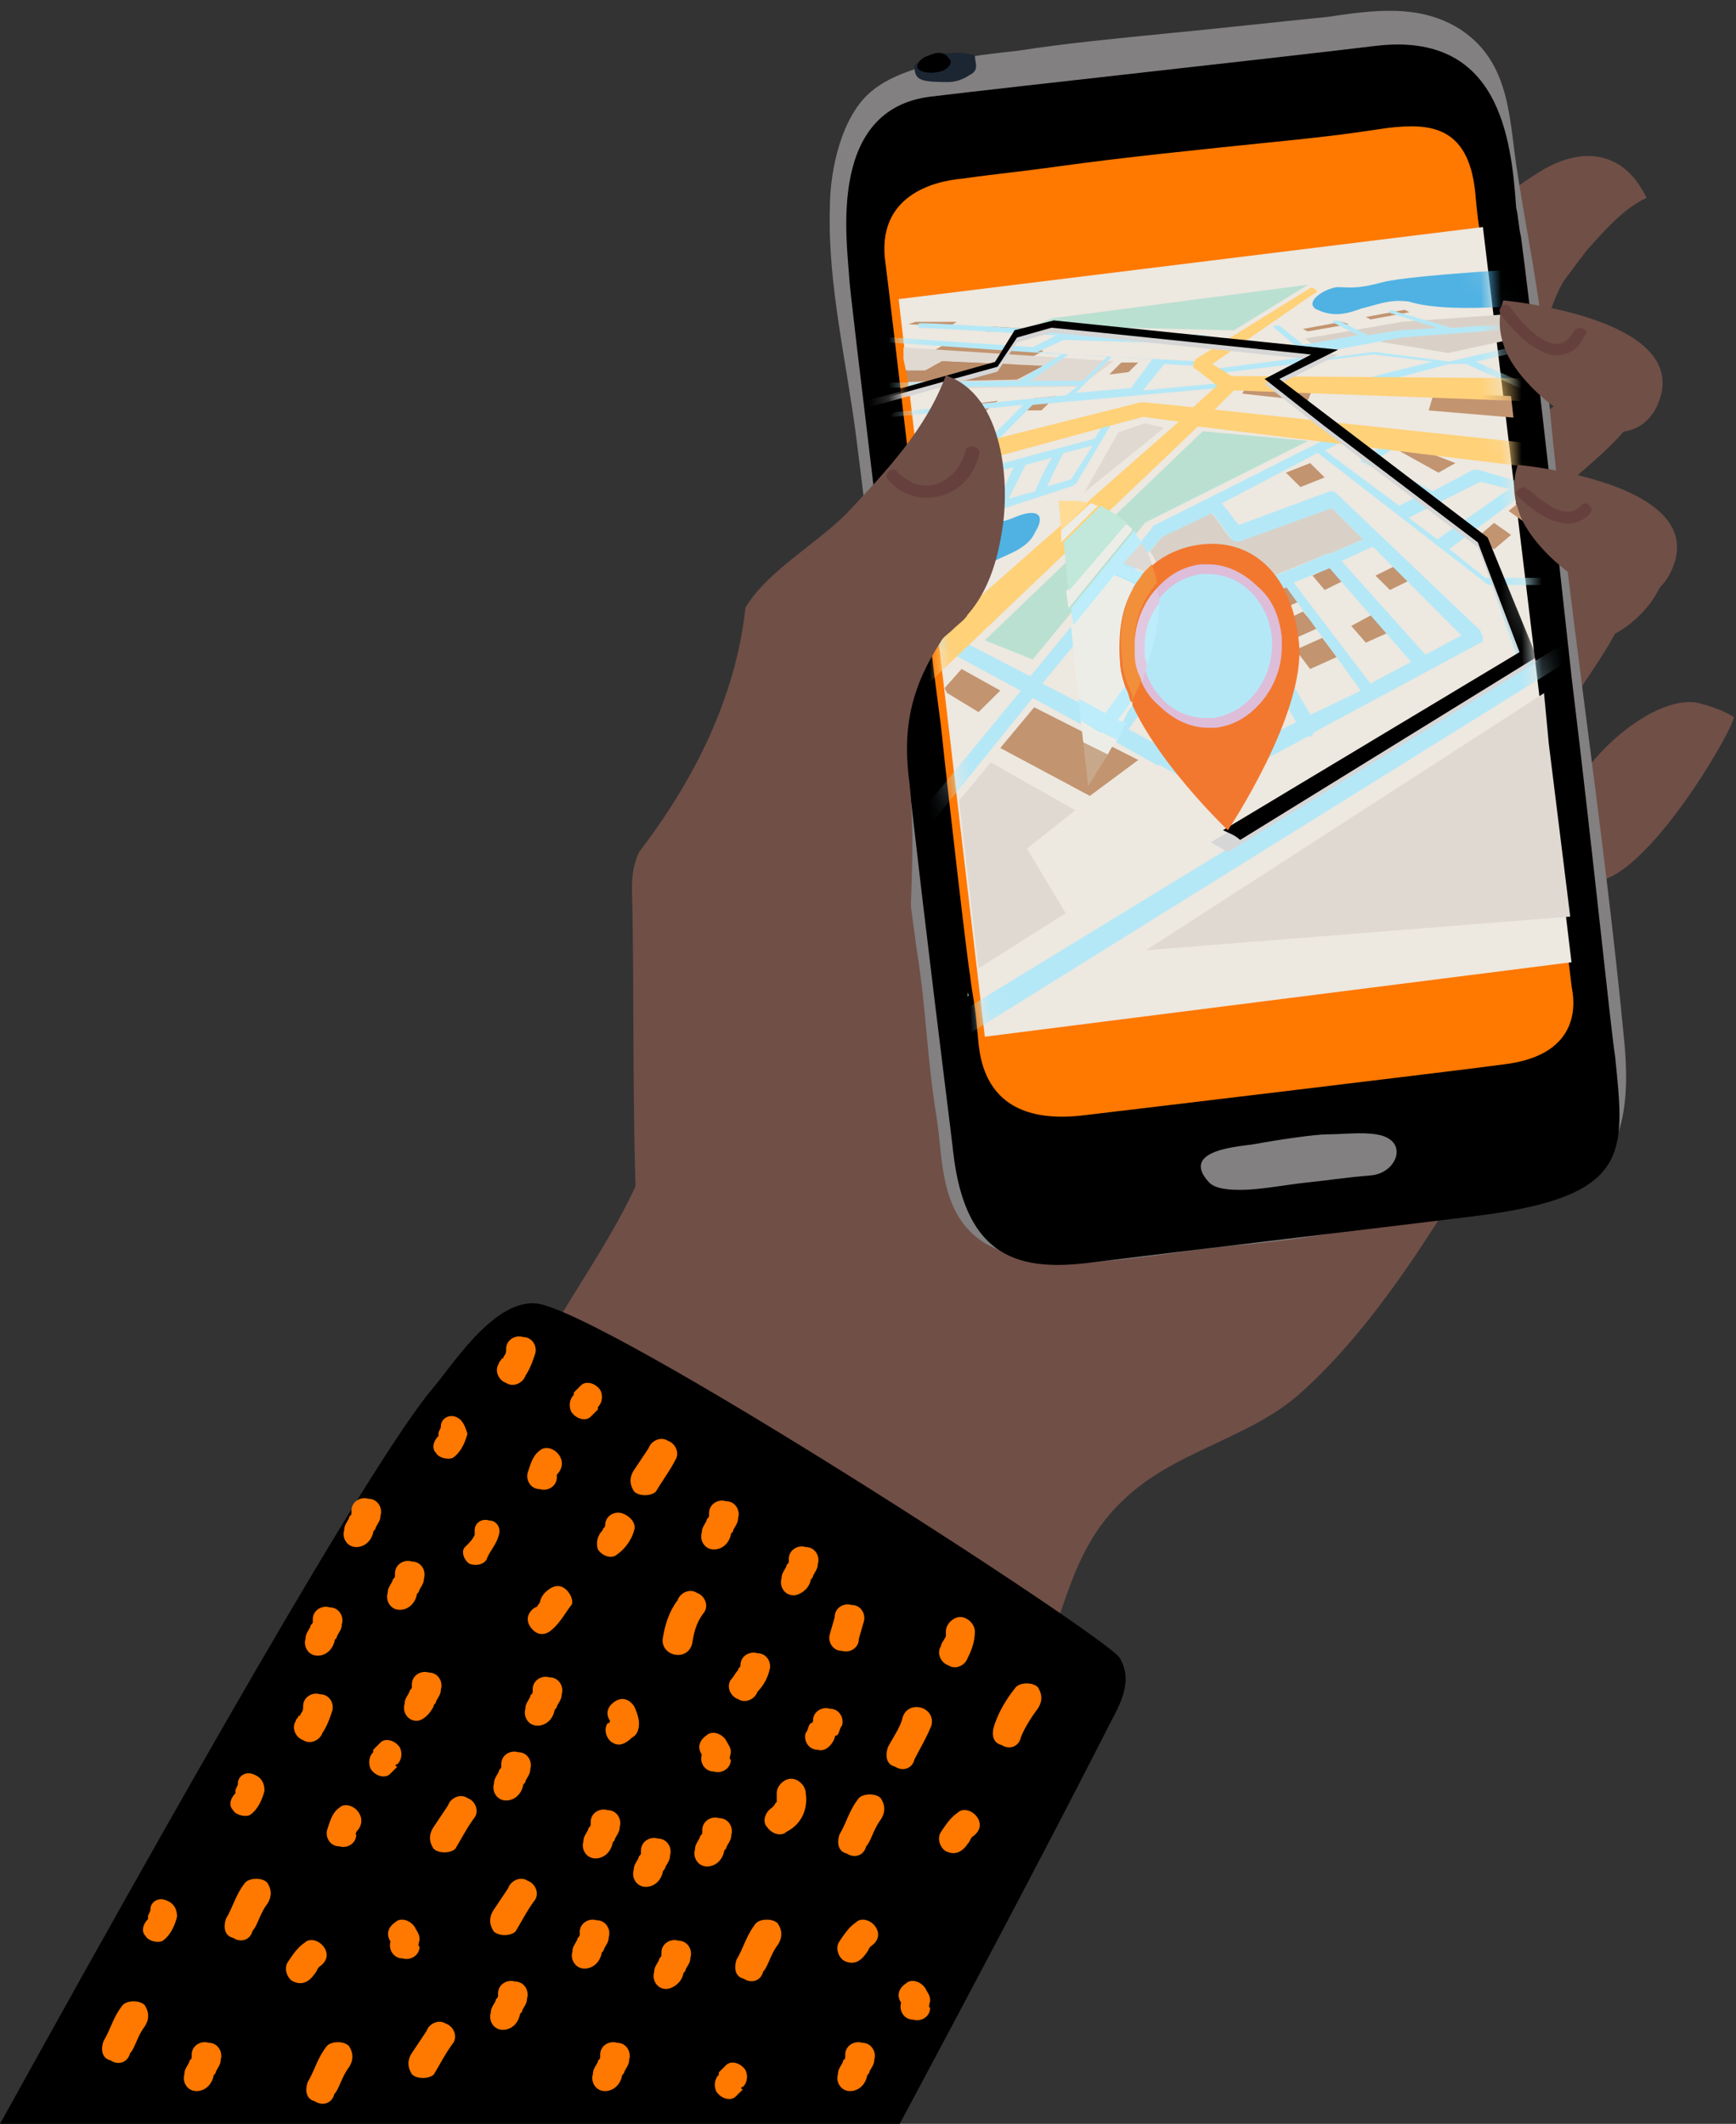 <svg xmlns="http://www.w3.org/2000/svg" xmlns:xlink="http://www.w3.org/1999/xlink" width="85" height="104" viewBox="0 0 85 104">
    <rect x="0" y="0" width="85" height="104" fill="#333333" stroke="none"/>
    <defs>
        <path id="a" d="M.08 4.42L4.641 42.76l29.279-4.3L29.36.717"/>
        <path id="c" d="M.08 4.42L4.641 42.76l29.279-4.3L29.36.717"/>
        <path id="e" d="M.08 4.42L4.641 42.76l29.279-4.3L29.36.717"/>
        <path id="g" d="M0 3.647l4.22 36.118 28.725-3.646L28.607.118"/>
        <path id="i" d="M0 3.647l4.22 36.118 28.725-3.646L28.607.118"/>
        <path id="k" d="M0 3.647l4.22 36.118 28.725-3.646L28.607.118z"/>
        <path id="m" d="M0 3.647l4.22 36.118 28.725-3.646L28.607.118z"/>
        <path id="o" d="M0 3.647l4.22 36.118 28.725-3.646L28.607.118z"/>
        <path id="q" d="M0 3.647l4.22 36.118 28.725-3.646L28.607.118z"/>
        <path id="s" d="M0 3.647l4.22 36.118 28.725-3.646L28.607.118"/>
        <path id="u" d="M0 3.647l4.22 36.118 28.725-3.646L28.607.118"/>
        <path id="w" d="M.08 4.42L4.641 42.76l29.279-4.3L29.36.717z"/>
        <path id="y" d="M.08 4.42L4.641 42.76l29.279-4.3L29.36.717z"/>
        <path id="A" d="M.08 4.42L4.641 42.76l29.279-4.3L29.36.717"/>
        <path id="C" d="M.08 4.42L4.641 42.76l29.279-4.3L29.36.717"/>
        <path id="E" d="M.08 4.42L4.641 42.76l29.279-4.3L29.36.717z"/>
        <path id="G" d="M.08 4.42L4.641 42.76l29.279-4.3L29.36.717z"/>
        <path id="I" d="M.08 4.42L4.641 42.76l29.279-4.3L29.36.717"/>
        <path id="K" d="M.08 4.42L4.641 42.76l29.279-4.3L29.36.717z"/>
        <path id="M" d="M.08 4.42L4.641 42.76l29.279-4.3L29.36.717"/>
        <path id="O" d="M.08 4.42L4.641 42.76l29.279-4.3L29.36.717"/>
        <path id="Q" d="M.08 4.42L4.641 42.76l29.279-4.3L29.36.717"/>
        <path id="S" d="M.08 4.42L4.641 42.76l29.279-4.3L29.36.717"/>
        <path id="U" d="M.08 4.42L4.641 42.76l29.279-4.3L29.36.717"/>
        <path id="W" d="M.08 4.42L4.641 42.76l29.279-4.3L29.36.717"/>
    </defs>
    <g fill="none" fill-rule="evenodd">
        <path fill="#704F47" d="M74.589 41.955c-2.248-.71-5.443-.355-7.454-1.655-5.915-3.9-11.712-8.155-16.918-12.882-1.065 2.01-2.248 3.9-3.194 5.555-1.302 2.245-2.721 4.254-4.023 6.5-1.065 1.772-.828 3.663-2.366 5.318-2.011 2.127-5.797 2.6-7.453 4.727-1.184 1.418-.829 3.191-.947 4.964-1.065 8.154-13.724 16.427-4.14 23.754 3.903 2.955 8.636 4.728 13.013 6.619 3.55 1.418 7.454 1.654 9.347-2.128 1.656-3.19 1.774-6.736 4.614-9.336 2.484-2.364 6.152-2.955 8.636-5.2 3.55-3.191 6.39-7.8 8.874-11.936 2.13-3.664 4.85-7.682 4.614-12.173 0-1.3-1.54-1.773-2.603-2.127"/>
        <path fill="#000" d="M26.2 63.818c-2.13-.118-4.14 3.191-5.087 4.254C18.589 71.145 11.55 83.122 0 104h44.052c4.425-8.273 7.9-14.89 10.424-19.854.71-1.301.828-2.128.355-2.955-.473-.945-25.437-17.136-28.631-17.373z"/>
        <path fill="#FF7800" d="M26.2 66.3c.118-.355-.119-.827-.592-.827-.355-.119-.828.117-.828.591 0 .117 0 .236-.118.355 0 0 0 .117-.119.117 0 .12-.118.12-.118.236-.237.355 0 .829.355.946.355.236.828 0 .947-.355.236-.353.354-.708.473-1.063M29.276 68.9c.237-.237.237-.591.118-.828-.236-.354-.71-.472-.946-.235-.119.117-.237.235-.355.354v.118c-.237.236-.237.59-.118.827.236.355.71.474.946.236l.355-.353v-.12M27.265 72.209c.237-.236.355-.591.118-.946-.236-.354-.71-.471-.946-.236-.355.236-.473.71-.592 1.063-.118.355.119.829.592.829.355.117.828-.12.828-.591v-.12M33.062 71.5c.237-.355 0-.827-.355-.945-.355-.237-.828 0-.946.354l-.71 1.064c-.237.354-.237.709 0 1.063.236.237.828.237 1.065 0 .355-.59.71-1.063.946-1.536M30.459 74.1c-.355-.12-.828.118-.828.591 0 .118-.118.118-.118.237-.237.235-.355.59-.237.945.237.355.71.472.946.236.355-.236.71-.709.829-1.181.118-.356-.237-.71-.592-.828M35.783 75.163c0-.118.118-.118.118-.235.119-.236.237-.356.237-.59.118-.357-.118-.828-.592-.828-.355-.12-.828.117-.828.59v.118c0 .12-.118.12-.118.236-.118.238-.237.355-.237.591-.118.355.119.828.592.828.355 0 .71-.237.828-.71 0 .12 0 0 0 0M34.481 78.945c.237-.354 0-.827-.354-.945-.355-.237-.829 0-.947.354-.355.473-.592 1.064-.71 1.773-.236.945 1.183 1.301 1.42.355.118-.71.237-1.064.591-1.537M39.688 77.41c0-.12.118-.12.118-.237.118-.237.236-.355.236-.591.119-.355-.118-.827-.591-.827-.355-.119-.828.118-.828.59v.119c0 .118-.119.118-.119.236-.118.236-.236.355-.236.59-.118.355.118.828.591.828.237 0 .71-.236.829-.709-.119 0 0 0 0 0M33.45 96.685c0-.119.118-.119.118-.237.118-.236.237-.354.237-.59.118-.355-.119-.828-.592-.828-.355-.118-.828.118-.828.591v.118c0 .118-.118.118-.118.237-.119.236-.237.354-.237.59-.118.355.118.828.592.828.236 0 .71-.237.828-.71-.118 0 0 0 0 0M37.676 81.782c.118-.354-.118-.827-.591-.827-.355-.118-.829.117-.829.59 0 .118-.118.118-.118.237-.118.118-.237.355-.355.472-.237.355 0 .828.355.946.355.235.828 0 .947-.355a2.28 2.28 0 0 0 .591-1.063M42.29 79.418c.118-.354-.118-.827-.592-.827-.354-.118-.828.117-.828.591l-.236.827c-.119.355.118.828.591.828.355.118.828-.119.828-.591l.237-.828zM40.87 85.09c0-.117.119-.117.119-.117.118-.118.118-.355.237-.473.118-.355-.119-.827-.592-.827-.355-.118-.828.118-.828.59 0 .119-.118.119-.118.119-.119.118-.119.354-.237.473-.118.354.118.827.591.827.355.118.71-.237.829-.591M39.45 87.809c0-.355-.354-.71-.71-.71-.354 0-.709.355-.709.71v.473c0-.119-.118.118-.118.118l-.119.12c-.355.234-.473.707-.236.943.236.355.71.473.946.238.71-.356 1.065-1.065.947-1.892M47.732 79.89c0-.354-.355-.709-.71-.709-.354 0-.71.355-.71.71v.236c-.118.236-.236.354-.236.474-.237.353 0 .827.355.944.355.238.828 0 .946-.353.119-.238.355-.71.355-1.302M45.603 84.5c.237-.945-1.183-1.3-1.42-.355-.118.473-.473.946-.71 1.419-.118.354-.118.827.355.945.355.236.829.118.947-.354.237-.473.591-1.064.828-1.655M43.118 89.11c.237-.356.237-.71 0-1.064-.236-.238-.828-.238-1.064 0-.474.59-.592 1.182-.947 1.773-.118.353-.118.827.355.944.355.237.828.12.947-.353.236-.238.354-.829.71-1.3M38.077 95.242c.237-.356.237-.71 0-1.064-.237-.237-.828-.237-1.065 0-.473.591-.591 1.182-.946 1.773-.119.353-.119.827.355.944.355.238.828.12.946-.353.237-.238.355-.829.71-1.3M13.077 93.242c.237-.356.237-.71 0-1.064-.237-.237-.828-.237-1.065 0-.473.591-.591 1.182-.946 1.773-.119.353-.119.827.355.944.355.238.828.12.946-.353.237-.238.355-.829.71-1.3M7.077 99.242c.237-.356.237-.71 0-1.064-.237-.237-.828-.237-1.065 0-.473.591-.591 1.182-.946 1.773-.119.353-.119.827.355.944.355.238.828.12.946-.353.237-.238.355-.829.71-1.3M17.077 101.242c.237-.356.237-.71 0-1.064-.237-.237-.828-.237-1.065 0-.473.591-.591 1.182-.946 1.773-.119.353-.119.827.355.944.355.238.828.12.946-.353.237-.238.355-.829.71-1.3M50.809 83.672c.236-.354.236-.709 0-1.062-.237-.238-.829-.238-1.065 0-.473.59-.828 1.182-1.065 1.89-.118.354-.118.827.355.945.355.237.828.12.946-.354.119-.355.474-.946.829-1.419M35.783 85.8c0-.236-.118-.355-.237-.591-.236-.355-.71-.472-.946-.236-.355.236-.473.591-.237.946-.118.353.119.827.592.827.355.117.828-.12.828-.59-.118 0 0-.237 0-.356M20.543 94.95c0-.236-.118-.355-.237-.592-.236-.354-.71-.471-.946-.235-.355.235-.474.591-.237.946-.118.353.118.827.592.827.355.117.828-.12.828-.59-.118 0 0-.237 0-.357M45.543 97.95c0-.236-.118-.355-.237-.592-.236-.354-.71-.471-.946-.235-.355.235-.474.591-.237.946-.118.353.118.827.592.827.355.117.828-.12.828-.59-.118 0 0-.237 0-.357M22.296 69.373c-.355-.12-.71.118-.71.472 0 .119-.118.237-.118.355v.118c-.237.237-.355.591-.119.828.119.236.592.354.828.236.355-.236.592-.709.71-1.182-.118-.355-.236-.709-.591-.827M24.425 75.163c.118-.354-.118-.709-.473-.709-.355-.117-.71.118-.71.474v.235c-.118.237-.237.356-.473.591-.237.236 0 .71.236.827.355.12.71 0 .829-.236.118-.355.473-.71.591-1.182M27.62 77.763c-.355-.236-.71 0-.947.237-.118.118-.236.354-.236.474-.119.117-.119.235-.237.235-.355.236-.473.59-.237.946.237.354.592.472.947.236.473-.355.71-.826 1.065-1.3.118-.117 0-.591-.355-.828M31.287 84.382c0-.236-.118-.59-.236-.827-.237-.355-.592-.474-.947-.236-.355.236-.473.59-.236.944 0 0 0 .12-.119.12-.236.354 0 .825.237.945.355.236.71 0 .947-.237.236-.118.354-.354.354-.709M47.378 90.291c.118-.119.118-.236.236-.355.355-.236.474-.591.237-.946-.237-.353-.71-.471-.947-.236-.354.236-.591.59-.828.946-.236.355 0 .827.237.946.473.236.828 0 1.065-.355M42.4 95.66c.118-.12.118-.237.236-.356.355-.235.473-.59.237-.945-.237-.354-.71-.472-.947-.237-.355.237-.591.591-.828.947-.237.354 0 .826.237.945.473.237.828 0 1.064-.354M15.4 96.66c.118-.12.118-.237.236-.356.355-.235.473-.59.237-.945-.237-.354-.71-.472-.947-.237-.355.237-.591.591-.828.947-.237.354 0 .826.237.945.473.237.828 0 1.064-.354M16.262 83.791c.118-.355-.118-.827-.592-.827-.355-.12-.828.117-.828.591 0 .117 0 .236-.118.355 0 0 0 .117-.118.117 0 .119-.119.119-.119.236-.236.354 0 .828.355.945.355.237.828 0 .947-.354.236-.354.355-.708.473-1.063M19.456 86.39c.237-.235.237-.59.119-.826-.237-.355-.71-.474-.947-.236l-.355.353v.119c-.236.236-.236.59-.118.827.237.354.71.474.947.236l.354-.353c-.118 0-.118-.12 0-.12M36.38 102.186c.236-.235.236-.59.117-.826-.236-.356-.71-.474-.946-.236l-.355.353v.118c-.237.237-.237.591-.118.828.236.354.71.474.946.236l.355-.353c-.118 0-.118-.12 0-.12M17.445 89.7c.237-.236.355-.59.118-.946-.236-.355-.71-.472-.946-.235-.355.235-.473.709-.592 1.062-.118.355.119.829.592.829.355.117.828-.119.828-.591-.118 0 0 0 0-.119M23.242 88.99c.237-.354 0-.827-.355-.945-.355-.236-.828 0-.946.355l-.71 1.063c-.237.355-.237.71 0 1.064.236.236.828.236 1.065 0 .354-.59.591-1.064.946-1.536M26.189 93.04c.236-.354 0-.827-.355-.945-.355-.236-.828 0-.947.355-.236.354-.473.71-.71 1.063-.236.355-.236.71 0 1.064.237.236.829.236 1.065 0 .355-.59.592-1.064.947-1.536M22.189 100.04c.236-.354 0-.827-.355-.945-.355-.236-.828 0-.947.355-.236.354-.473.71-.71 1.063-.236.355-.236.71 0 1.064.237.236.829.236 1.065 0 .355-.59.592-1.064.947-1.536M29.986 90.291c0-.119.118-.119.118-.236.119-.236.237-.355.237-.59.118-.355-.118-.828-.592-.828-.355-.118-.828.117-.828.59v.118c0 .12-.118.12-.118.236-.118.238-.237.355-.237.591-.118.355.119.828.592.828.355 0 .71-.237.828-.709 0 .119 0 0 0 0M35.45 90.685c0-.12.118-.12.118-.237.118-.236.237-.354.237-.59.118-.355-.119-.828-.592-.828-.355-.118-.828.117-.828.591v.117c0 .12-.118.12-.118.236-.119.238-.237.355-.237.591-.118.355.118.829.592.829.355 0 .71-.238.828-.71 0 .119 0 0 0 0M29.45 95.685c0-.12.118-.12.118-.237.118-.236.237-.354.237-.59.118-.355-.119-.828-.592-.828-.355-.118-.828.117-.828.591v.117c0 .12-.118.12-.118.236-.119.238-.237.355-.237.591-.118.355.118.829.592.829.355 0 .71-.238.828-.71 0 .119 0 0 0 0M32.45 91.685c0-.12.118-.12.118-.237.118-.236.237-.354.237-.59.118-.355-.119-.828-.592-.828-.355-.118-.828.117-.828.591v.117c0 .12-.118.12-.118.236-.119.238-.237.355-.237.591-.118.355.118.829.592.829.355 0 .71-.238.828-.71 0 .119 0 0 0 0M30.45 101.685c0-.12.118-.12.118-.237.118-.236.237-.354.237-.59.118-.355-.119-.828-.592-.828-.355-.118-.828.117-.828.591v.117c0 .12-.118.12-.118.236-.119.238-.237.355-.237.591-.118.355.118.829.592.829.355 0 .71-.238.828-.71 0 .119 0 0 0 0M10.45 101.685c0-.12.118-.12.118-.237.118-.236.237-.354.237-.59.118-.355-.119-.828-.592-.828-.355-.118-.828.117-.828.591v.117c0 .12-.118.12-.118.236-.119.238-.237.355-.237.591-.118.355.118.829.592.829.355 0 .71-.238.828-.71 0 .119 0 0 0 0M42.45 101.685c0-.12.118-.12.118-.237.118-.236.237-.354.237-.59.118-.355-.119-.828-.592-.828-.355-.118-.828.117-.828.591v.117c0 .12-.118.12-.118.236-.119.238-.237.355-.237.591-.118.355.118.829.592.829.355 0 .71-.238.828-.71 0 .119 0 0 0 0M27.147 83.791c0-.119.118-.119.118-.236.118-.236.237-.355.237-.59.118-.355-.119-.828-.592-.828-.355-.118-.828.117-.828.59v.118c0 .12-.119.12-.119.236-.118.238-.236.355-.236.591-.118.355.118.828.591.828.355 0 .71-.237.829-.709M25.608 87.455c0-.119.119-.119.119-.237.118-.236.236-.354.236-.59.118-.355-.118-.828-.591-.828-.355-.118-.829.118-.829.59v.12c0 .117-.118.117-.118.235-.118.237-.237.355-.237.591-.118.355.119.828.592.828.355 0 .71-.237.828-.71 0 .119 0 .119 0 0M25.45 98.685c0-.119.118-.119.118-.237.118-.236.237-.354.237-.59.118-.355-.119-.828-.592-.828-.355-.118-.828.118-.828.591v.118c0 .118-.118.118-.118.237-.119.236-.237.354-.237.59-.118.355.118.828.592.828.355 0 .71-.237.828-.71 0 .119 0 .119 0 0M21.231 83.555c0-.12.118-.12.118-.237.119-.236.237-.354.237-.59.118-.355-.118-.828-.592-.828-.354-.118-.828.118-.828.591v.118c0 .119-.118.119-.118.236-.118.237-.237.355-.237.59-.118.356.119.829.592.829.237 0 .591-.238.828-.71-.118 0-.118 0 0 0M20.403 78.118c0-.118.118-.118.118-.235.118-.237.237-.356.237-.591.118-.356-.119-.828-.592-.828-.355-.119-.828.117-.828.591v.117c0 .12-.118.12-.118.237-.119.237-.237.354-.237.59-.118.355.118.829.592.829.354 0 .71-.238.828-.71M16.38 80.364c0-.119.119-.119.119-.237.118-.236.236-.354.236-.59.119-.355-.118-.828-.591-.828-.355-.118-.829.118-.829.591v.118c0 .118-.118.118-.118.237-.118.236-.236.354-.236.59-.119.355.118.828.591.828.355 0 .71-.237.828-.71 0 .119 0 0 0 0M18.273 75.045c0-.118.119-.118.119-.236.118-.236.236-.354.236-.59.119-.355-.118-.828-.591-.828-.355-.118-.828.118-.828.59v.119c0 .118-.119.118-.119.236-.118.237-.236.355-.236.591-.119.355.118.828.591.828.355 0 .71-.237.828-.71 0 .119 0 0 0 0M12.358 86.864c-.355-.119-.71.118-.71.472 0 .119-.118.237-.118.355v.118c-.237.236-.355.591-.119.827.119.237.592.355.829.237.354-.237.591-.71.71-1.182 0-.473-.237-.71-.592-.827M8.075 93.03c-.354-.117-.71.119-.71.473 0 .119-.118.237-.118.355v.118c-.236.237-.355.591-.118.827.118.237.592.355.828.237.355-.237.592-.71.71-1.182 0-.473-.237-.71-.592-.827"/>
        <path fill="#704F47" d="M82.988 34.391c.592.118 1.303.355 1.895.71.235.235-5.207 9.808-7.69 7.8-3.078-2.6 2.72-8.865 5.795-8.51"/>
        <path fill="#704F47" d="M77.547 26.828c-1.42.59-3.078 1.654-4.023 1.181-1.301-.709 2.248-3.427 2.958-4.018 1.065-1.063 2.248-1.89 3.194-3.073.592-.709 1.42-1.654.828-2.6-.591-.945-1.774-.118-2.485.355-3.55 2.127-6.861 4.845-10.174 7.327-1.774 1.3-3.549 2.718-5.442 4.018-1.183.946-2.484 2.246-4.022 1.891-1.184-.236-2.485-1.654-3.313-.118-.473.946-.71 2.127-.828 3.31-.119 1.063-.237 2.127-.474 2.954-.354 1.536-.118 2.954 0 4.49.237 1.655-.71 6.855-.71 6.855.71 2.364.592 4.61 3.313 4.846 2.366.235 5.086-.473 7.099-1.773 1.183-.71 1.42-1.655 2.84-1.418 1.182.236 2.365 1.182 3.667.945 1.065-.236 1.775-1.772 2.366-2.6 1.42-2.01 5.678-6.145 4.614-8.863-.946-2.364-1.42-2.364-.473-5.082.828-2.246 3.311-4.373 3.311-6.973.238-2.364-.945-2.245-2.246-1.654M77.665 12.29L76.6 13.71c-.711 1.064-.948 3.19-2.366 3.545-1.54.473-2.25-2.363-2.486-3.427-.591-2.482 1.775-4.254 3.669-5.436 2.128-1.3 4.14-.946 5.204 1.3-1.063.473-2.011 1.536-2.957 2.6"/>
        <path fill="#704F47" d="M78.493 26.71l-.592 1.181c0 .236.592 3.427.829 3.31 1.656-.71 3.43-2.837 2.72-4.728-.354-.827-1.892-2.837-2.839-1.773-.591.591.119 1.418-.118 2.01"/>
        <path fill="#828080" d="M71.277 1.3C69.382.236 67.37.473 65.005.827c-2.366.237-5.56.591-8.045.828-2.366.236-4.85.472-7.099.827-2.128.236-5.56.59-7.215 2.009-1.42 1.182-2.012 3.782-2.012 5.673-.118 3.782.828 7.563 1.302 11.345.591 4.61 1.064 8.982 1.538 13.591.355 3.427.946 8.036 1.42 11.464.473 2.954.473 5.082.946 8.036.355 2.127.118 4.846 2.366 6.264 1.42.827 3.43.945 4.97.945 2.484-.118 4.85-.59 7.333-.827 2.84-.236 5.679-.71 8.52-1.3 2.483-.473 5.56-.236 7.807-1.418 2.603-1.3 2.958-4.018 2.722-6.973-1.065-11.345-2.958-22.573-3.905-33.8-.236-3.073-.947-6.264-1.419-9.455-.356-2.481-.356-5.2-2.957-6.736"/>
        <path fill="#FF7800" d="M68.791 5.672c-4.259.591-8.636.828-12.777 1.537-3.195.473-6.626.118-9.702 1.3-3.904 1.536-4.14 5.082-3.667 8.863.236 2.246.473 4.491.828 6.619.592 5.2 1.301 10.518 1.893 15.718.355 2.954.71 5.79 1.065 8.745.236 2.364-.119 5.318 1.301 7.446.118.236.355.472.592.59 1.538 1.302 3.904.355 5.797.12 5.206-.59 10.53-1.301 15.735-1.892 2.84-.355 5.562-.71 8.4-.946-.828-6.854-1.655-13.709-2.484-20.563a812.1 812.1 0 0 1-2.485-23.755c-.355-3.072-1.538-4.254-4.496-3.782"/>
        <path fill="#1C2633" d="M47.732 2.718c-.355-.118-.946-.236-2.01 0-.356.118-.71.236-.947.473 0 .236 0 .59.355.709.236.118.946.118 1.301.118s.71-.118 1.065-.355c.473-.236.236-.59.236-.945"/>
        <path fill="#000" d="M45.485 2.718c-.474.118-.947.709-.119.827.947.118 1.42-.473 1.065-.709-.118-.236-.473-.354-.946-.118M67.371 2.245c-4.85.591-17.864 2.01-21.767 2.482-5.089.591-4.141 6.973-4.024 8.864 0 .59 2.13 17.727 3.55 30.136.827 6.973 1.537 12.527 1.537 12.646.592 5.318 3.313 5.909 6.862 5.436 3.786-.473 14.79-1.773 18.575-2.245 7.81-.946 7.454-3.073 6.98-7.8-.237-1.537-1.065-9.81-2.128-18.555-.947-8.745-2.013-18.082-2.486-21.627-.118-.473-.118-.946-.235-1.418-.237-3.428-.829-8.628-6.864-7.919m6.272 49.873c-1.658.236-18.458 2.246-20.469 2.482-5.442.709-5.204-3.427-5.324-4.136-.118-1.419-.236-1.655-.355-2.719-.117-.59-1.064-8.745-1.42-12.172-.118-.946-.236-1.773-.354-2.719-.117-1.063-.237-2.009-.355-3.072-.237-1.773-1.775-15.128-2.012-16.9-.473-3.31 2.367-4.018 3.786-4.137 1.657-.236 2.958-.354 4.614-.59 3.431-.473 6.98-.828 10.413-1.182 2.366-.237 3.43-.355 5.796-.71 2.011-.236 3.905-.118 4.26 3.073.117 1.182.117 1.418.354 2.6.238 2.246 4.14 34.391 4.379 36.4.117.591.591 3.31-3.313 3.782"/>
        <path fill="#000" d="M61.812 4.136c-1.065.119-1.657.237-2.486.355-.827.118-3.075.354-4.732.59-.354 0-4.377.237-2.958 1.3.474.355 1.303 0 1.775 0 1.183-.117 2.84-.354 4.26-.472 1.538-.236 2.484-.236 4.376-.473 1.658-.236 1.066-1.418-.235-1.3"/>
        <path fill="#82C7A6" d="M47.378 48.572v.237c.118-.117 0-.117 0-.237"/>
        <path fill="#828080" d="M67.371 55.545c-.71-.118-1.655 0-2.366 0-.591 0-2.247.237-3.55.473-.59.118-3.785.237-2.246 1.891.354.355 1.183.355 1.537.355.946 0 2.13-.237 3.196-.355 1.183-.118 1.774-.236 3.194-.354 1.3-.119 1.892-1.773.235-2.01"/>
        <g>
            <g transform="translate(43 9)">
                <mask id="b" fill="#fff">
                    <use xlink:href="#a"/>
                </mask>
                <path fill="#297394" d="M21.44 6.689l.12-.358.959-.12c.121 0 .121-.12.121-.239v-.597c0-.12-.121-.239-.24-.239l-1.081.12c-.119 0-.119.12-.119.239v.597c0 .12 0 .12.119.239 0 .12 0 .358.121.358" mask="url(#b)"/>
            </g>
            <g transform="translate(43 9)">
                <mask id="d" fill="#fff">
                    <use xlink:href="#c"/>
                </mask>
                <path fill="#297394" d="M21.8 9.556l.6-.12c.12 0 .12-.12.12-.239V8.6c0-.12-.12-.239-.24-.239l-.72.12c-.12 0-.12.119-.12.238v.598c0 .12 0 .12.12.239h.24" mask="url(#d)"/>
            </g>
            <g transform="translate(43 9)">
                <mask id="f" fill="#fff">
                    <use xlink:href="#e"/>
                </mask>
                <path fill="#E88A33" d="M26.72 12.064l-.12-.358-.72.12a.257.257 0 0 1-.24-.24v-.597c0-.12.12-.239.24-.239l.84-.12c.12 0 .24.12.24.24v.597c0 .12 0 .239-.12.239s-.12.358-.12.358" mask="url(#f)"/>
            </g>
        </g>
        <g>
            <path fill="#EDE8E0" d="M44 14.647l4.22 36.118 28.725-3.647-4.338-36z"/>
            <path fill="#BAE0D1" d="M51.503 15.588l-.82.353 9.73.235 3.635-2.235zM48.22 31.353l2.346.94 5.51-6.705 7.972-4-5.158-.47z"/>
        </g>
        <g>
            <g transform="translate(44 11)">
                <mask id="h" fill="#fff">
                    <use xlink:href="#g"/>
                </mask>
                <path fill="#4FB2E3" d="M32.71 3.765l-1.29-1.647s-6.448.353-7.737.706c-1.29.353-1.642.235-2.229.235-.702.118-1.522.706-1.054 1.059.704.353 1.29.353 2.227 0 .938-.235 1.408-.47 2.345-.353 2.228.706 7.27 0 7.739 0" mask="url(#h)"/>
            </g>
            <g transform="translate(44 11)">
                <mask id="j" fill="#fff">
                    <use xlink:href="#i"/>
                </mask>
                <path fill="#4FB2E3" d="M.82 17.412c.704-.471 1.642-.706 2.111-1.412.47-.706.704-.824 1.055-1.177.352-.353.821-.117 1.642-.47 1.055-.47 1.641-.236 1.055.706-.469 1.058-1.993 1.176-2.228 1.647-.351.47-.469 2.353-3.282 1.647-.118 0-1.056-.236-.352-.941" mask="url(#j)"/>
            </g>
        </g>
        <g>
            <path fill="#C29470" d="M48.978 36.627l4.385 2.345 2.37-1.758-5.096-2.58z"/>
            <path fill="#E0D9D1" d="M46.963 39.207l.948 8.207 4.267-2.697-1.897-3.165 2.37-1.876-4.147-2.345z"/>
            <path fill="#C29470" d="M64.266 28.186l.593.704 1.185-.586-.593-.704zM66.163 30.649l.711.82 1.304-.586-.711-.938zM61.778 29.241l.474.821 1.304-.586-.593-.82zM62.608 30.531l.592.82 1.304-.585-.711-.821zM67.348 28.186l.711.704 1.186-.586-.711-.704zM62.963 23.145l.711.703 1.185-.469-.71-.703zM46.252 33.696l.118.235 1.541.938 1.067-1.055-1.897-1.056zM72.326 26.31l.829.587.83-.704-.83-.586zM73.867 25.02l.83.587-.119-1.173zM68.534 22.09l1.896 1.055.83-.47-2.134-.82zM63.438 31.82l.71.939 1.303-.586-.71-.938zM45.304 17.4h-.948l.118.586 5.334-.117 1.303-.704-4.978-.234zM51.704 16.462h2.015l.355-.117-2.015-.117zM48.267 16.227h2.015l.355-.117-2.015-.117zM44.474 15.876l2.015.117.355-.234H44.83zM55.26 16.58l2.133.117.355-.235-2.133-.117zM63.793 16.11l.237.117 2.013-.351-.354-.118zM66.874 15.524l.237.117 1.896-.352-.236-.117zM69.956 20.097l4.148.352-.12-1.056-3.792-.117zM60.83 19.276l3.2.352.236-.587-3.2-.234zM50.637 19.51l-.592.587h.948l.71-.704zM54.311 18.338l.948-.117.475-.469h-.83zM47.91 19.745l-.71.703.83-.117.829-.704z"/>
            <path fill="#D9D1C7" d="M68.652 15.759l-4.741.82.592.47 2.845-.352 3.555.586 2.726-.586v-.47l-.117-.82z"/>
        </g>
        <g transform="translate(44 11)">
            <mask id="l" fill="#fff">
                <use xlink:href="#k"/>
            </mask>
            <path fill="#D9D1C7" d="M21.103 13.765l-4.572 1.647h-.117c-.117 0-.117 0-.235-.118L15.241 14l-2.344 1.294-.587.706c.235.353.47.824.587 1.177.586-.589 1.406-.941 2.227-1.06h.586c1.056 0 1.993.354 2.697 1.06l2.58-1.06h.116l1.642-.705-1.642-1.647z" mask="url(#l)"/>
        </g>
        <g>
            <path fill="#E0D9D1" d="M44.237 17.575l.118.562h.945l.828-.45 4.963.225-1.3.675-5.318.113v.337l8.39-.112 1.655-1.238-10.281-.675z"/>
            <path fill="#BA8C69" d="M45.3 18.137h-.945l.118.563 5.318-.113 1.3-.675-4.964-.225z"/>
            <path fill="#E0D9D1" d="M54.755 21.175L53.1 24.1l3.9-3.15-.945-.225z"/>
        </g>
        <g>
            <g transform="translate(44 11)">
                <mask id="n" fill="#fff">
                    <use xlink:href="#m"/>
                </mask>
                <path fill="#B5E8F7" d="M15.124 5.53c0-.118-.117-.118-.117-.118-.235 0-3.752-.118-6.8-.235-1.055 0-6.214-.353-7.035-.353-.117 0-.234 0-.234.117 0 0 0 .118.117.118.82 0 5.98.353 6.683.353L6.565 6l-8.558-.588c-.117 0-.235 0-.235.118v.117l10.2.706-2.11 1.294-7.738.118c-.117 0-.234.118-.234.118 0 .117 0 .117.117.117l10.786-.117-.586.47-8.324.824c-.118 0-.235.117-.235.117 0 .118 0 .118.117.118l3.518-.353-2.931 2.824c-.118.117-.118.235 0 .235h.117c.117 0 .117 0 .234-.118l3.049-2.94 2.344-.236-2.344 2.353c-.118.117-.118.235 0 .235h.117c.117 0 .117 0 .234-.118l2.462-2.47L15.71 8c.117 0 .235-.117.235-.117 0-.118-.118-.118-.235-.118l-3.751.353 1.055-1.294 1.876.117c.117 0 .117 0 .117-.117 0-.118 0-.118-.117-.118l-6.566-.353L6.8 6.236l1.29-.589c4.455.118 6.8.236 6.917.236 0-.236.117-.236.117-.353zM8.676 8.236l1.758-1.765 1.993.117L11.372 8l-2.696.236zm-.352-1.883l1.876.118-1.173 1.176H6.448l1.876-1.294z" mask="url(#n)"/>
            </g>
            <g transform="translate(44 11)">
                <mask id="p" fill="#fff">
                    <use xlink:href="#o"/>
                </mask>
                <path fill="#B5E8F7" d="M-3.4 17.765l9.38 5.059-8.794 10.706c-.234.235-.351.705-.234.94 0 .118.117.118.234.118.118 0 .235-.117.352-.235l9.028-11.176 3.869 2.117h.117l2.11 1.177h.117l2.228 1.176h.234l4.807-2.588h.118s.117 0 .117-.118l.117-.117 8.09-4.353c.117 0 .117-.118.117-.236 0-.117-.117-.235-.117-.353l-7.035-6.705c-.117-.118-.234-.118-.351-.118l-4.456 1.647-.82-1.059 4.69-2.47 8.206 6.353c.117.117.235.117.352.117h5.51l8.207 18.941c.235.47.586.942.938.942h.117c.235 0 .235-.353.118-.706l-9.028-19.177v-.117l-2.814-6.118c0-.118-.234-.235-.351-.235-.118 0-.235.117-.235.235l.82 1.765L28.374 12h-.235l-1.993 1.059-2.814-1.53 1.524-.94c.118-.118.118-.236 0-.236-.117-.118-.234-.118-.351 0l-1.76 1.059-.116.118c0 .117.117.117.117.117l2.931 1.53-1.172.588-3.635-2.706 1.641-.824c.118 0 .118-.117 0-.235-.117-.118-.234-.118-.351-.118l-9.614 4.824s-.117 0-.117.118l-5.98 7.294-7.269-3.765 4.573-4 4.69-1.53c.117 0 .117-.117.234-.117l1.876-3.176c0-.118 0-.118-.117-.236-.118 0-.235 0-.235.118l-.586 1.059-3.517.94-3.049.824c-.117 0-.234.118-.234.236l-1.055 2.117-1.173.353 1.29-3.294c0-.117 0-.117-.117-.117-.118 0-.235.117-.352.235l-1.524 3.53v.235h.234l2.814-.942-4.103 3.53-1.876-.941c-.117 0-.235 0-.47.117 0 .236 0 .353.118.47zm6.448-5.177l2.58-.706-.821 1.765-2.697.824.938-1.883zm2.345.824l.82-1.647 1.29-.353c-.234.353-.586 1.059-.82 1.647l-1.29.353zm3.048-.941l-1.172.353c.235-.47.586-1.294.82-1.647l1.408-.353L8.44 12.47zm21.456.47l-3.518 2.47-1.406-1.058 3.517-1.765 1.407.353zm-2.931 2.941l3.634-2.705 1.993.588 1.524 3.53h-5.393l-1.758-1.413zm-4.221-.47l-1.641.706h-.118l-5.862 2.47-3.751-1.53 1.524-1.764 2.462-1.176.938 1.294c.117.118.234.118.351.118l4.573-1.648 1.524 1.53zM20.165 24L17 18.588l1.993-.823 3.635 5.059L20.166 24zm2.932-1.53l-3.752-4.94 1.759-.706 3.986 4.588-1.993 1.059zm4.455-2.352l-1.759.94-4.103-4.587 1.524-.706 4.338 4.353zM13.6 25.882l2.462-2.117c.117-.118.235-.353.117-.588l-1.524-3.06.586-.823 1.056-.47 3.165 5.53-4.338 2.234-1.524-.706zm-2.345-1.176l2.931-4 1.173 2.588-2.58 2.236-1.524-.824zm-4.22-2.235l3.986-4.824 3.634 1.53-3.986 5.176-3.634-1.882z" mask="url(#p)"/>
            </g>
            <g transform="translate(44 11)">
                <mask id="r" fill="#fff">
                    <use xlink:href="#q"/>
                </mask>
                <path fill="#B5E8F7" d="M26.966 6.823L22.51 8c-.117 0-.234 0-.234-.118s0-.118.117-.235l3.752-.941-2.931-.353-2.814.353-4.924.588c-.117 0-.235 0-.235-.118 0-.117.118-.117.235-.117l4.572-.589-1.641-1.411c-.117 0 0-.118 0-.118h.234l1.173.941 2.696-.47-1.172-.589c-.117 0-.117-.117 0-.117h.234l1.407.706 1.524-.236 1.876-.117-2.227-.706c-.118 0-.118-.118-.118-.118s.118-.118.235 0l2.814.824 5.041-.353c.117 0 .235 0 .235.117 0 .118 0 .118-.118.118l-7.62.588-4.455.824.351.235 2.697-.353h.117l3.635.47 6.096-1.411c.117 0 .235 0 .352.118.117.117 0 .117 0 .117l-5.159 1.177L31.186 8c.117 0 .235.117.117.235H30.952l-3.166-1.412h-.82z" mask="url(#r)"/>
            </g>
            <g transform="translate(44 11)">
                <mask id="t" fill="#fff">
                    <use xlink:href="#s"/>
                </mask>
                <path fill="#FFD178" d="M-1.759 12.117l13.6-3.411h.235l2.345.235 1.172-1.059-1.055-.823c-.117 0-.117-.118-.117-.236 0-.117.117-.117.117-.235l5.51-3.412c.118-.117.235-.117.352 0 .117.118.117.118-.117.236l-4.924 3.411.938.589 15.24.117c.235 0 .822.353.939.588.117.236.234.589 0 .589h-.117l-15.945-.589-.938.942 18.758 2c.352 0 .704.235.821.588.117.235.235.706 0 .706h-.234l-20.166-2.47-28.49 27.176c-.351.353-.703.471-.937.588-.235 0-.821-.353-.704-.705 0-.588-.117-1.53.586-2.119L13.717 9.647l-1.758-.235-14.304 3.882c-.352.118-.352-.235-.234-.47.117-.118.469-.707.82-.707" mask="url(#t)"/>
            </g>
            <g transform="translate(44 11)">
                <mask id="v" fill="#fff">
                    <use xlink:href="#u"/>
                </mask>
                <path fill="#B5E8F7" d="M1.172 40.94c.118 0 .235 0 .352-.117l34.586-21.53a.359.359 0 0 0 0-.47c-.234-.117-.469-.235-.586-.117L1.055 39.764c-.352.236-.352.471-.352.824s.235.472.47.353" mask="url(#v)"/>
            </g>
        </g>
        <g>
            <path fill="#B5E8F7" d="M72.917 28.294l1.633 4.588.583-.352L73.5 27.94z"/>
            <path fill="#E0D9D1" d="M56.117 46.529l20.766-1.646-1.05-8.472-.233-2.47z"/>
        </g>
        <g>
            <g transform="translate(43 9)">
                <mask id="x" fill="#fff">
                    <use xlink:href="#w"/>
                </mask>
                <path fill="#D6D6D6" d="M6.8 7.764l1.68-.478 2.4.239L21.2 8.6l-2.28 1.194 2.88 2.27 7.56 5.733 2.04 5.375-15.12 9.078c.12 0 .12.12.24.12.24.119.36.238.6.358l15.12-9.317-2.4-5.853-10.2-7.764 2.88-1.433L8.6 6.928l-1.92.478-.96 1.552-6.36 1.673v.358l6.48-1.792.96-1.433z" mask="url(#x)"/>
            </g>
            <g transform="translate(43 9)">
                <mask id="z" fill="#fff">
                    <use xlink:href="#y"/>
                </mask>
                <path fill="#000" d="M18.92 9.556l2.88 2.269 7.56 5.733 2.04 5.375-14.52 8.72c.24.12.6.239.84.478l14.52-8.959-2.4-5.853-10.2-7.763 2.88-1.434L8.6 6.69l-1.92.478-.96 1.552-6.36 1.792v.239l6.48-1.792.96-1.433 1.68-.478 2.4.24L21.2 8.36l-2.28 1.195z" mask="url(#z)"/>
            </g>
            <g transform="translate(43 9)">
                <mask id="B" fill="#fff">
                    <use xlink:href="#A"/>
                </mask>
                <path fill="#F27830" d="M20.6 22.455c.36 3.464-3.48 9.198-3.48 9.198s-4.92-4.659-5.28-8.123c-.36-3.464 1.44-5.494 3.84-5.852 2.4-.359 4.56 1.194 4.92 4.777" mask="url(#B)"/>
            </g>
            <g transform="translate(43 9)">
                <mask id="D" fill="#fff">
                    <use xlink:href="#C"/>
                </mask>
                <path fill="#B5E8F7" d="M19.52 22.217c.24 2.03-1.08 3.941-3 4.18-1.8.24-3.48-1.314-3.72-3.344-.24-2.03 1.08-3.942 3-4.18 1.92-.24 3.6 1.313 3.72 3.344" mask="url(#D)"/>
            </g>
            <g transform="translate(43 9)">
                <mask id="F" fill="#fff">
                    <use xlink:href="#E"/>
                </mask>
                <path fill="#DEBDD9" d="M19.52 22.217h-.24v.358c0 .956-.36 1.792-.84 2.389-.48.597-1.2 1.075-2.04 1.194h-.36a2.903 2.903 0 0 1-2.04-.836c-.6-.597-.96-1.314-1.08-2.27v-.357c0-.956.36-1.792.84-2.39.48-.597 1.2-1.074 2.04-1.194h.36c.84 0 1.56.359 2.04.836.6.598.96 1.314 1.08 2.27h.48c-.12-1.075-.48-1.911-1.2-2.509-.6-.597-1.44-1.075-2.4-1.075h-.36c-.96.12-1.68.598-2.28 1.314-.6.717-.96 1.673-.96 2.628v.478c.12 1.075.48 1.911 1.2 2.508.6.597 1.44 1.075 2.4 1.075h.36c.96-.12 1.68-.597 2.28-1.314.6-.716.96-1.672.96-2.627v-.478h-.24z" mask="url(#F)"/>
            </g>
            <g transform="translate(43 9)">
                <mask id="H" fill="#fff">
                    <use xlink:href="#G"/>
                </mask>
                <path fill="#EDEDE8" d="M9.92 26.278l.12 1.075 1.2.597c.12-.239.24-.478.48-.717l-.72-.358h-.12l-.96-.597zm2.52-.956l-.72.956.24.12c.12-.24.24-.598.48-.837v-.239zm-.96-6.21l-2.04 2.507.36 3.584 1.32.716.96-1.313c-.12-.359-.24-.717-.24-1.075-.12-1.673.12-2.987.72-3.942l-1.08-.478zm.6-2.51L9.2 19.948l.12.836 3.12-3.822c0-.12-.24-.239-.36-.358zm-1.68-.955l-1.44 1.314v.597l1.8-1.791c-.12 0-.24-.12-.36-.12z" mask="url(#H)"/>
            </g>
            <g transform="translate(43 9)">
                <mask id="J" fill="#fff">
                    <use xlink:href="#I"/>
                </mask>
                <path fill="#C2E8DB" d="M10.88 15.767l-1.8 1.792.24 2.388 2.88-3.344c-.48-.358-.84-.597-1.32-.836" mask="url(#J)"/>
            </g>
            <g transform="translate(43 9)">
                <mask id="L" fill="#fff">
                    <use xlink:href="#K"/>
                </mask>
                <path fill="#C7A88A" d="M10.04 27.353l.24 2.15s.36-.598.96-1.553l-1.2-.597z" mask="url(#L)"/>
            </g>
            <g transform="translate(43 9)">
                <mask id="N" fill="#fff">
                    <use xlink:href="#M"/>
                </mask>
                <path fill="#DED9D4" d="M12.8 17.439l-.96 1.075 1.2.478.36-.359c-.12-.477-.36-.836-.6-1.194" mask="url(#N)"/>
            </g>
            <g transform="translate(43 9)">
                <mask id="P" fill="#fff">
                    <use xlink:href="#O"/>
                </mask>
                <path fill="#BDEDFA" d="M12.08 24.606l-.96 1.314-1.32-.717.12 1.075 1.08.597h.12l.6.358c.12-.238.24-.597.48-.836l-.48-.12.6-.835c0-.359-.12-.597-.24-.836m.48-7.645l-3.12 3.822.12.837 2.04-2.509 1.2.478c.12-.239.24-.358.36-.478l-1.2-.478.96-1.075c-.24-.238-.36-.477-.36-.597" mask="url(#P)"/>
            </g>
            <g transform="translate(43 9)">
                <mask id="R" fill="#fff">
                    <use xlink:href="#Q"/>
                </mask>
                <path fill="#FFDB94" d="M9.44 15.528h-.6l.12 1.433 1.32-1.314c-.24-.12-.6-.12-.84-.12" mask="url(#R)"/>
            </g>
            <g transform="translate(43 9)">
                <mask id="T" fill="#fff">
                    <use xlink:href="#S"/>
                </mask>
                <path fill="#F28F3B" d="M13.4 18.633l-.36.359c-.12.12-.24.358-.36.478-.6.955-.96 2.269-.72 3.941 0 .359.12.717.24 1.075.12.24.24.478.24.717v.12c.12-.359.36-.717.48-1.195-.12-.358-.24-.836-.36-1.314v-.478c0-.955.36-1.91.96-2.628 0-.119.12-.119.12-.119 0-.239-.12-.597-.24-.956" mask="url(#T)"/>
            </g>
            <g transform="translate(43 9)">
                <mask id="V" fill="#fff">
                    <use xlink:href="#U"/>
                </mask>
                <path fill="#BDEDFA" d="M13.76 20.425c-.48.597-.72 1.433-.72 2.15v.358c0 .24 0 .478.12.598.36-.956.6-2.15.6-3.106" mask="url(#V)"/>
            </g>
            <g transform="translate(43 9)">
                <mask id="X" fill="#fff">
                    <use xlink:href="#W"/>
                </mask>
                <path fill="#E0C9E0" d="M13.64 19.828l-.12.12c-.6.716-.96 1.672-.96 2.627v.478c0 .478.12.836.36 1.314.12-.24.12-.478.24-.717 0-.239-.12-.358-.12-.597v-.358c0-.837.24-1.553.72-2.15v-.12c0-.239-.12-.478-.12-.597" mask="url(#X)"/>
            </g>
        </g>
        <g>
            <path fill="#704F47" d="M73.61 16.842a3.292 3.292 0 0 1 0-2.132c2.244.237 9.454 1.421 7.445 5.33-1.773 3.078-6.855-.948-7.445-3.198M74.318 24.895a3.292 3.292 0 0 1 0-2.132c2.246.237 9.455 1.421 7.446 5.33-1.655 3.197-6.855-.83-7.446-3.198"/>
            <path fill="#66403D" d="M77.036 16.25c-.827 1.54-2.482-.355-3.073-1.184-.236-.356-.709 0-.472.355.59.71 1.181 1.421 2.009 1.776.354.237.827.237 1.182.119.473-.119.709-.474.945-.948.236-.237-.355-.473-.59-.118M77.39 24.776c-.709.83-2.007-.355-2.598-.829-.237-.236-.71.119-.474.356.828.829 2.482 2.013 3.545.829.238-.237-.236-.71-.473-.356"/>
            <path fill="#704F47" d="M46.309 18.382c-.946 2.605-2.955 4.737-4.846 6.75-1.536 1.54-3.9 2.842-4.963 4.618-.473 4.382-2.482 8.408-5.2 11.96-.237.474-.355 1.067-.355 1.659v.355c.118 4.5 0 11.368.237 15.868 3.309 1.777 3.545 1.894 6.381 3.67.355-.235.591-2.485.946-2.722 1.182-.83 2.127-1.895 3.309-2.724.709-.475 1.773-.71 2.364-1.421 1.536-1.776.472-5.447.354-7.579-.118-3.434.355-6.987 0-10.421-.354-2.605 0-4.618 1.536-6.987.119-.237.355-.355.591-.592.237-.237.591-.474.71-.71.945-1.066 1.418-2.487 1.654-3.908.473-2.487.118-6.869-2.718-7.816"/>
            <path fill="#66403D" d="M47.255 22.17c-.237.711-.71 1.304-1.419 1.54-.709.237-1.418-.118-1.89-.592-.237-.355-.71.119-.473.356.59.71 1.536 1.065 2.482.829 1.063-.237 1.772-1.066 2.009-2.132 0-.355-.71-.474-.71 0"/>
        </g>
    </g>
</svg>

